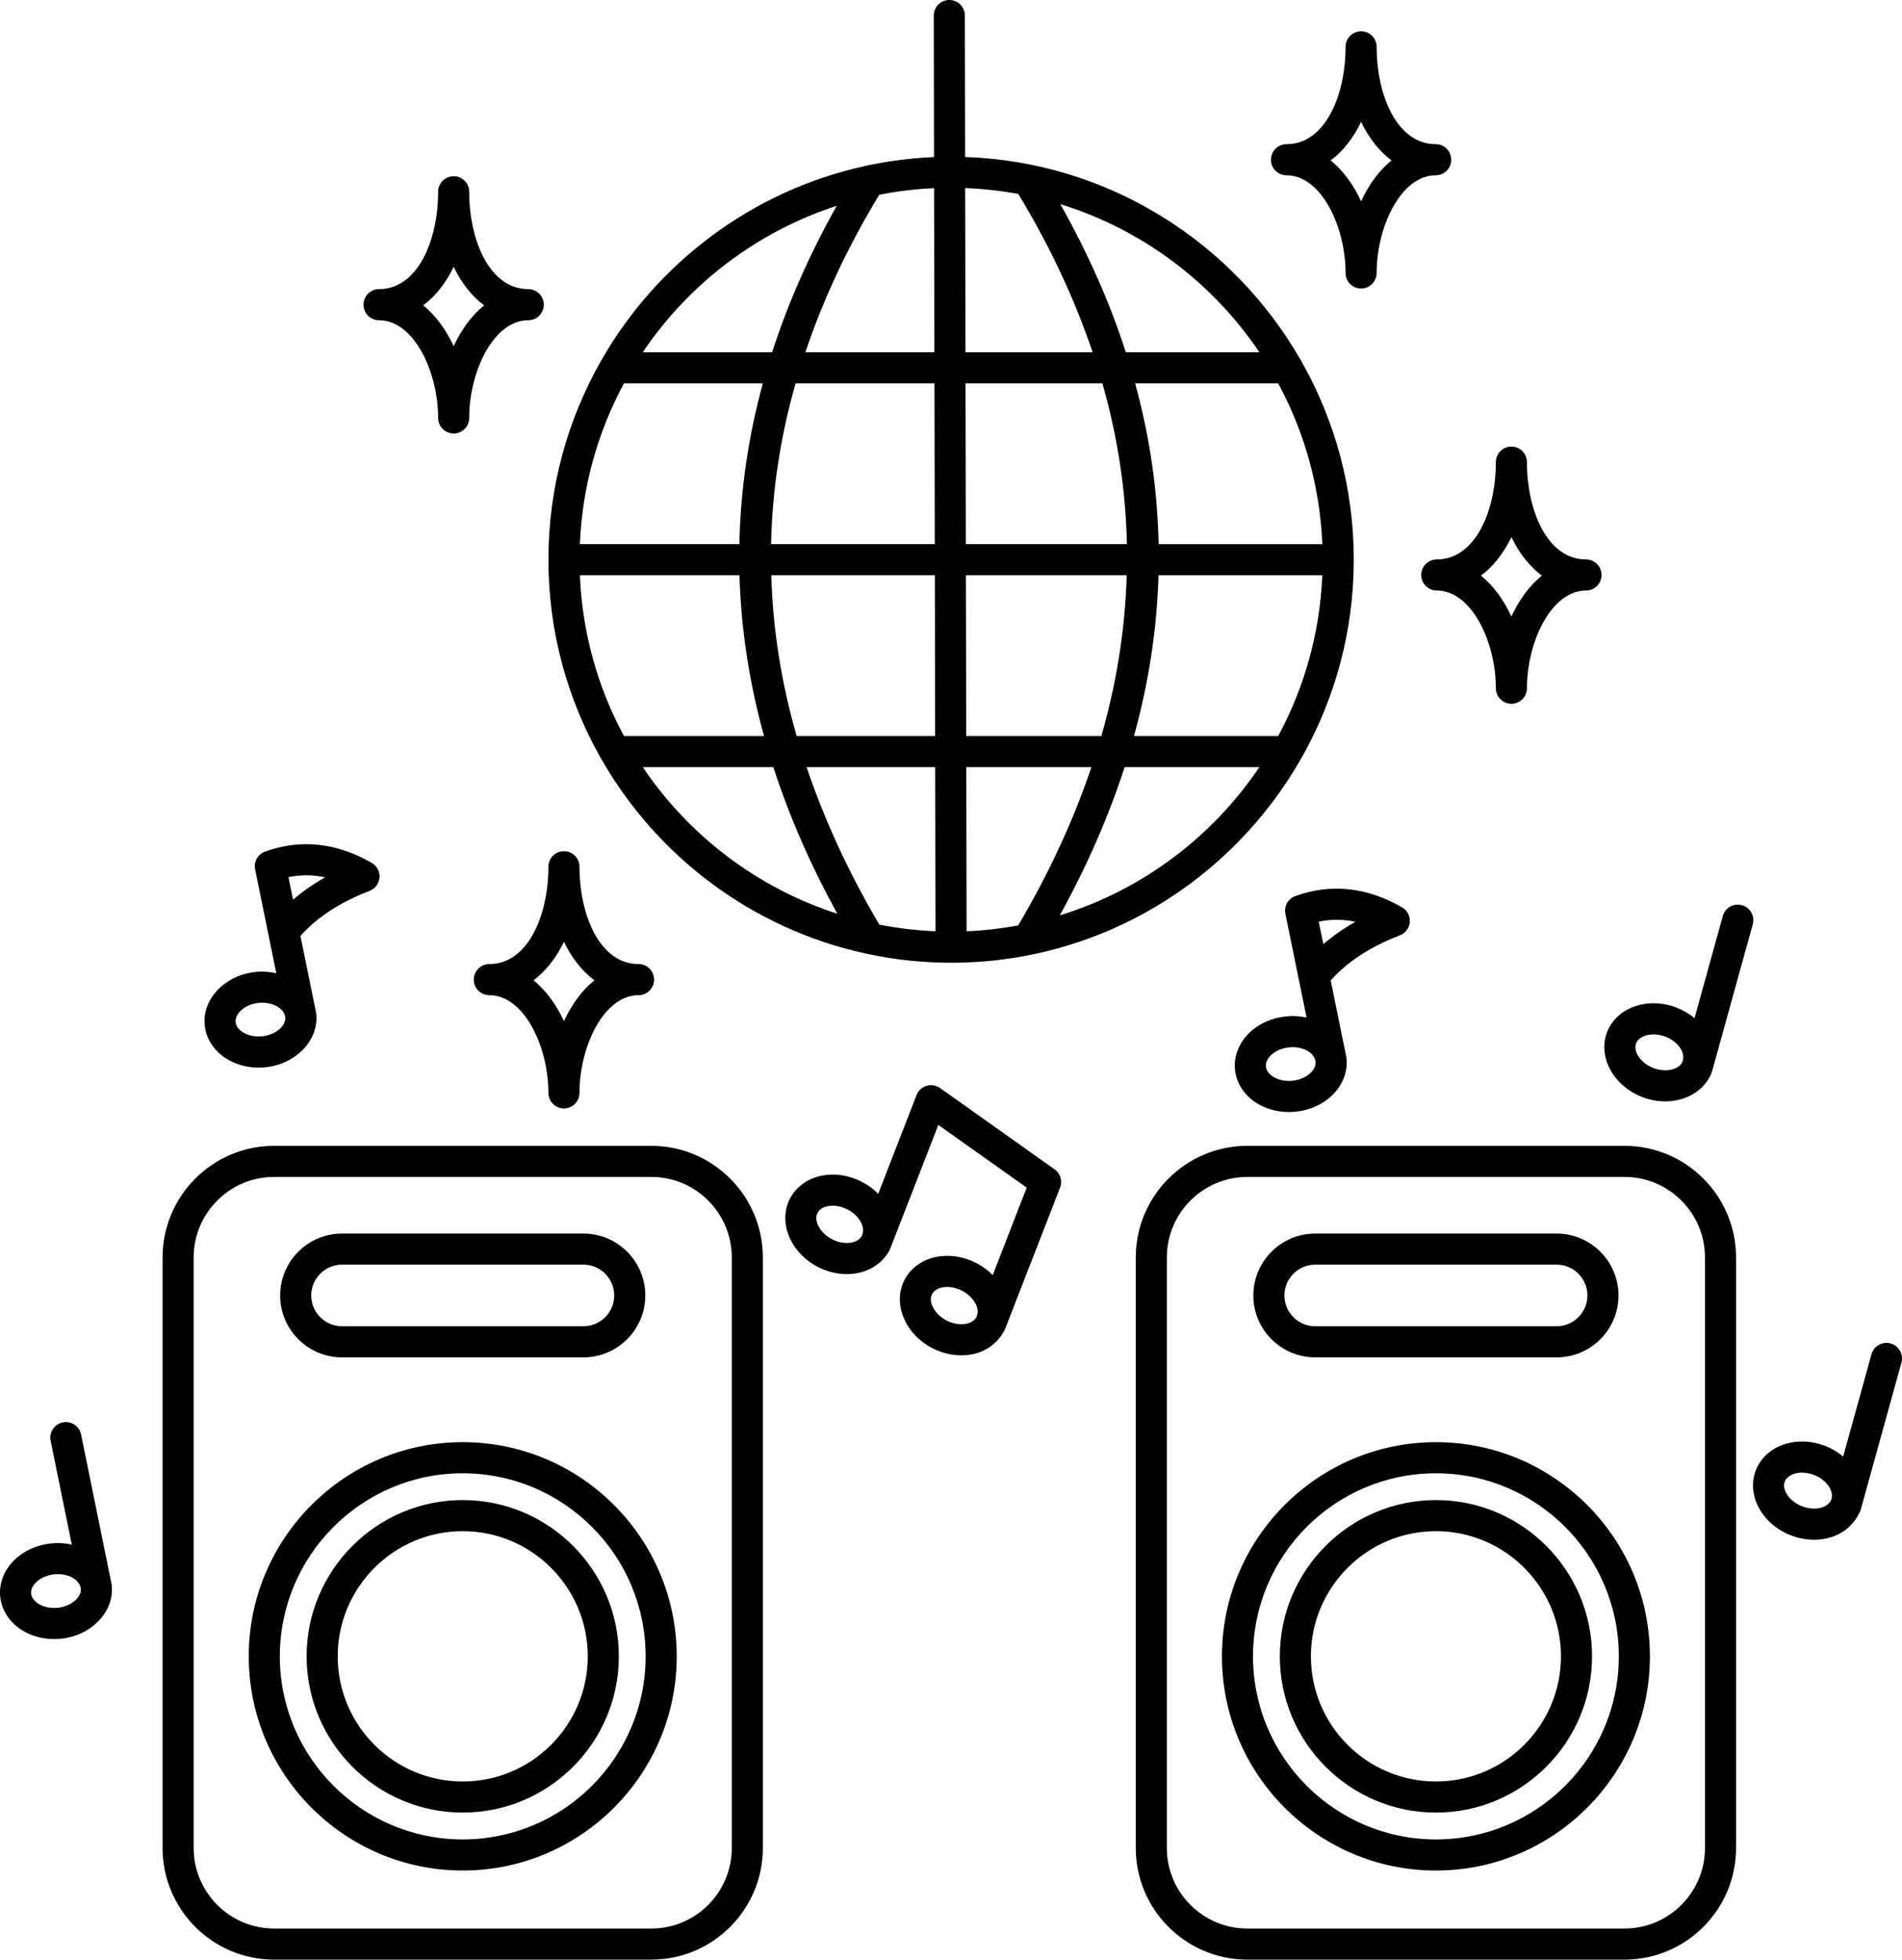 <?xml version="1.0" encoding="UTF-8"?>
<!DOCTYPE svg PUBLIC "-//W3C//DTD SVG 1.1//EN" "http://www.w3.org/Graphics/SVG/1.1/DTD/svg11.dtd">
<!-- Creator: CorelDRAW -->
<svg xmlns="http://www.w3.org/2000/svg" xml:space="preserve" width="45.491mm" height="46.865mm" version="1.1" style="shape-rendering:geometricPrecision; text-rendering:geometricPrecision; image-rendering:optimizeQuality; fill-rule:evenodd; clip-rule:evenodd"
viewBox="0 0 1662.31 1712.51"
 xmlns:xlink="http://www.w3.org/1999/xlink"
 xmlns:xodm="http://www.corel.com/coreldraw/odm/2003">
 <defs>
  <style type="text/css">
   <![CDATA[
    .fil0 {fill:black;fill-rule:nonzero}
   ]]>
  </style>
 </defs>
 <g id="Layer_x0020_1">
  <g id="_105553189775648">
   <path class="fil0" d="M479.31 489.12c0,62.74 16.55,121.66 45.4,172.73 0.19,0.49 0.51,0.87 0.76,1.33 48.67,85.31 131.88,148.38 230.49,169.98 0.36,0.11 0.74,0.18 1.12,0.26 23.92,5.16 48.72,7.93 74.16,7.93l0.03 0c130.75,-0.01 244.98,-71.8 305.65,-178.02 0.29,-0.51 0.65,-0.97 0.88,-1.52 28.83,-51.06 45.37,-109.97 45.37,-172.69 0,-62.72 -16.54,-121.62 -45.37,-172.7 -0.22,-0.55 -0.59,-1 -0.88,-1.53 -58.77,-102.87 -167.8,-173.36 -293.42,-177.7l-0.23 -123.64c-0.02,-7.5 -6.1,-13.56 -13.58,-13.56l-0.03 0c-7.49,0.01 -13.57,6.1 -13.55,13.62l0.22 123.66c-20.26,0.86 -40.07,3.42 -59.31,7.57 -0.24,0.06 -0.48,0.1 -0.72,0.17 -98.76,21.53 -182.11,84.64 -230.85,170.05 -0.24,0.47 -0.57,0.85 -0.77,1.33 -28.82,51.09 -45.37,109.99 -45.37,172.73zm676.36 -13.59l-143.06 0c-0.95,-47 -7.75,-93.87 -20.5,-140.53l124.99 0c22.78,42.15 36.48,89.86 38.58,140.53zm-38.58 167.72l-126.02 0c12.97,-46.93 20.13,-93.79 21.45,-140.54l143.15 0c-2.1,50.68 -15.8,98.41 -38.58,140.54zm-272.31 170.58l-0.27 -143.41 109.37 0c-15.56,46.08 -36.75,92.21 -64,138.33 -14.71,2.7 -29.77,4.44 -45.1,5.07zm-76.24 -5.79c-27.06,-45.88 -48.1,-91.78 -63.6,-137.62l112.41 0 0.27 143.41c-16.72,-0.69 -33.11,-2.65 -49.08,-5.79zm-261.74 -305.34l139.5 0c1.32,46.75 8.48,93.61 21.45,140.54l-122.38 0c-22.78,-42.14 -36.48,-89.86 -38.57,-140.54zm167.27 0l142.96 0 0.27 140.54 -121.04 0c-13.52,-46.93 -20.82,-93.79 -22.19,-140.54zm170.38 140.54l-0.27 -140.54 140.56 0c-1.37,46.73 -8.66,93.59 -22.19,140.54l-118.1 0zm140.46 -167.72l-140.78 0 -0.28 -140.53 119.63 0c13.31,46.66 20.44,93.52 21.42,140.53zm-167.94 0l-143.06 0c0.99,-47.02 8.1,-93.88 21.43,-140.53l121.38 0 0.25 140.53zm-170.77 0l-139.4 0c2.09,-50.67 15.79,-98.39 38.55,-140.53l121.36 0c-12.73,46.67 -19.55,93.53 -20.5,140.53zm-84.41 194.89l114.09 0c13.83,42.67 32.46,85.38 55.9,128.1 -69.97,-22.58 -129.67,-68.26 -170,-128.1zm364.46 129.52c23.8,-43.2 42.67,-86.38 56.65,-129.52l117.74 0c-41.16,61.09 -102.52,107.46 -174.39,129.52zm174.4 -492.13l-116.69 0c-13.98,-43.32 -33.05,-86.47 -57.23,-129.39 71.67,22.13 132.83,68.42 173.93,129.39zm-210.7 -138.33c27.84,45.84 49.33,91.98 64.97,138.33l-111.11 0 -0.28 -143.44c15.79,0.6 31.28,2.34 46.42,5.11zm-73.31 138.33l-112.76 0c15.54,-46.11 36.91,-91.99 64.56,-137.6 15.61,-3.08 31.61,-5.03 47.93,-5.78l0.27 143.38zm-85.36 -127.93c-23.8,42.44 -42.61,85.1 -56.44,127.93l-113.05 0c40.22,-59.69 99.74,-105.3 169.49,-127.93z"/>
   <path class="fil0" d="M569.25 1001.34l-329.68 0c-53.75,0 -97.48,43.78 -97.48,97.57l0 516.05c0,53.37 43.05,96.87 96.22,97.55l332.19 0c53.17,-0.68 96.22,-44.17 96.22,-97.55l0 -516.05c0,-53.8 -43.73,-97.57 -97.48,-97.57zm70.32 613.61c0,38.81 -31.55,70.39 -70.32,70.39l-329.68 0c-38.77,0 -70.32,-31.57 -70.32,-70.39l0 -516.04c0,-38.8 31.55,-70.39 70.32,-70.39l329.68 0c38.77,0 70.32,31.57 70.32,70.39l0 516.04z"/>
   <path class="fil0" d="M298.89 1186.19l211.03 0c29.8,0 54.06,-24.26 54.06,-54.08 0,-29.83 -24.26,-54.09 -54.06,-54.09l-211.03 0c-29.8,0 -54.05,24.26 -54.05,54.09 0.01,29.82 24.25,54.08 54.05,54.08zm0 -81.01l211.03 0c14.84,0 26.89,12.09 26.89,26.92 0,14.82 -12.05,26.9 -26.89,26.9l-211.03 0c-14.83,0 -26.89,-12.07 -26.89,-26.9 0,-14.83 12.07,-26.92 26.89,-26.92z"/>
   <path class="fil0" d="M404.42 1310.91c-75.23,0 -136.44,61.27 -136.44,136.56 0,75.3 61.21,136.55 136.44,136.55 75.23,0 136.44,-61.25 136.44,-136.55 0,-75.3 -61.21,-136.56 -136.44,-136.56zm0 245.94c-60.25,0 -109.27,-49.06 -109.27,-109.38 0,-60.31 49.02,-109.38 109.27,-109.38 60.27,0 109.28,49.06 109.28,109.38 0,60.32 -49.02,109.38 -109.28,109.38z"/>
   <path class="fil0" d="M404.42 1260.3c-103.12,0 -187.02,83.98 -187.02,187.18 0,103.2 83.9,187.18 187.02,187.18 103.12,0 187.02,-83.98 187.02,-187.18 0,-103.2 -83.9,-187.18 -187.02,-187.18zm0 347.18c-88.14,0 -159.86,-71.78 -159.86,-160 0,-88.22 71.72,-159.99 159.86,-159.99 88.15,0 159.86,71.77 159.86,159.99 0,88.22 -71.71,160 -159.86,160z"/>
   <path class="fil0" d="M1419.8 1001.34l-329.68 0c-53.74,0 -97.47,43.78 -97.47,97.57l0 516.05c0,53.37 43.05,96.87 96.22,97.55l332.19 0c53.17,-0.68 96.22,-44.17 96.22,-97.55l0 -516.05c0,-53.8 -43.73,-97.57 -97.47,-97.57zm70.32 613.61c0,38.81 -31.55,70.39 -70.32,70.39l-329.68 0c-38.77,0 -70.32,-31.57 -70.32,-70.39l0 -516.04c0,-38.8 31.55,-70.39 70.32,-70.39l329.68 0c38.77,0 70.32,31.57 70.32,70.39l0 516.04z"/>
   <path class="fil0" d="M1149.45 1186.19l211.03 0c29.82,0 54.06,-24.26 54.06,-54.08 0,-29.83 -24.26,-54.09 -54.06,-54.09l-211.03 0c-29.81,0 -54.05,24.26 -54.05,54.09 -0.02,29.82 24.24,54.08 54.05,54.08zm0 -81.01l211.03 0c14.83,0 26.89,12.09 26.89,26.92 0,14.82 -12.07,26.9 -26.89,26.9l-211.03 0c-14.83,0 -26.89,-12.07 -26.89,-26.9 0,-14.83 12.06,-26.92 26.89,-26.92z"/>
   <path class="fil0" d="M1254.97 1310.91c-75.23,0 -136.43,61.27 -136.43,136.56 0,75.3 61.2,136.55 136.43,136.55 75.23,0 136.45,-61.25 136.45,-136.55 0,-75.3 -61.21,-136.56 -136.45,-136.56zm0 245.94c-60.27,0 -109.27,-49.06 -109.27,-109.38 0,-60.31 49.02,-109.38 109.27,-109.38 60.25,0 109.28,49.06 109.28,109.38 0,60.32 -49.02,109.38 -109.28,109.38z"/>
   <path class="fil0" d="M1254.97 1260.3c-103.12,0 -187.02,83.98 -187.02,187.18 0,103.2 83.9,187.18 187.02,187.18 103.13,0 187.02,-83.98 187.02,-187.18 0,-103.2 -83.9,-187.18 -187.02,-187.18zm0 347.18c-88.14,0 -159.86,-71.78 -159.86,-160 0,-88.22 71.72,-159.99 159.86,-159.99 88.15,0 159.86,71.77 159.86,159.99 0,88.22 -71.72,160 -159.86,160z"/>
   <path class="fil0" d="M197.39 924.86c8.23,5.31 18.21,8.12 28.6,8.12 1.94,0 3.9,-0.1 5.86,-0.29 26.88,-2.72 46.85,-23.61 44.54,-46.59 -0.02,-0.31 -0.16,-0.6 -0.19,-0.92 -0.03,-0.15 0.03,-0.29 0,-0.44l-13.63 -66.83c14.52,-16.32 34.81,-29.56 60.42,-39.37 4.88,-1.88 8.27,-6.4 8.68,-11.62 0.41,-5.24 -2.23,-10.23 -6.77,-12.84 -30.78,-17.73 -62.12,-21.06 -93.2,-9.9 -6.36,2.28 -10.08,8.89 -8.73,15.52l11.61 56.93c0.03,0.23 0.07,0.41 0.12,0.62l6.79 33.28c-5.7,-1.3 -11.78,-1.79 -18.05,-1.15 -26.87,2.74 -46.85,23.63 -44.53,46.6 1.15,11.54 7.89,22.05 18.47,28.89zm86.76 -158.14c-10.36,5.84 -19.71,12.34 -28.03,19.51l-4.01 -19.69c10.7,-2.25 21.34,-2.2 32.04,0.18zm-57.97 109.69c0.99,-0.11 1.98,-0.15 2.97,-0.15 9.65,0 18.09,4.72 19.84,11.08l0.35 1.74c0.54,7.71 -8.79,15.38 -20.24,16.54 -6.23,0.65 -12.47,-0.69 -17.01,-3.62 -2.11,-1.37 -5.72,-4.32 -6.16,-8.79 -0.79,-7.78 8.67,-15.64 20.24,-16.8z"/>
   <path class="fil0" d="M1232.13 805.76c0.41,-5.23 -2.23,-10.24 -6.78,-12.84 -30.77,-17.7 -62.14,-21.04 -93.21,-9.88 -6.36,2.28 -10.08,8.88 -8.73,15.52l11.64 57.07c0.02,0.1 0.05,0.21 0.07,0.3l6.8 33.33c-5.77,-1.3 -11.88,-1.67 -18.03,-1.03 -12.45,1.27 -23.89,6.43 -32.21,14.56 -9,8.8 -13.49,20.49 -12.33,32 1.17,11.56 7.9,22.09 18.47,28.91 8.21,5.31 18.19,8.12 28.58,8.12 1.95,0 3.92,-0.1 5.89,-0.29 12.46,-1.26 23.9,-6.43 32.21,-14.55 9,-8.79 13.5,-20.47 12.33,-32.01 -0.03,-0.31 -0.16,-0.6 -0.21,-0.91 -0.03,-0.15 0.03,-0.28 0,-0.45l-13.62 -66.82c14.52,-16.34 34.82,-29.58 60.43,-39.4 4.91,-1.87 8.3,-6.4 8.71,-11.63zm-102.57 138.73c-6.23,0.65 -12.46,-0.69 -17,-3.62 -2.11,-1.37 -5.72,-4.3 -6.16,-8.79 -0.47,-4.47 2.5,-8.09 4.28,-9.84 3.87,-3.79 9.68,-6.32 15.95,-6.96 1.03,-0.1 2.05,-0.16 3.08,-0.16 5.19,0 10.15,1.33 13.95,3.77 1.94,1.25 5.08,3.94 5.91,7.86l0.24 1.18c0.32,4.35 -2.51,7.86 -4.28,9.58 -3.87,3.82 -9.68,6.34 -15.98,6.97zm27 -119.39l-4.01 -19.67c10.72,-2.24 21.35,-2.19 32.05,0.16 -10.36,5.82 -19.72,12.35 -28.04,19.51z"/>
   <path class="fil0" d="M1522.42 791.03c-7.21,-1.99 -14.7,2.23 -16.72,9.47l-24.7 89.23c-4.57,-3.77 -9.82,-6.87 -15.57,-9.12 -25.19,-9.8 -52.46,-0.26 -60.83,21.24 -8.36,21.5 5.32,46.97 30.5,56.79 6.72,2.61 13.58,3.85 20.21,3.85 18.18,0 34.48,-9.34 40.62,-25.11 0.11,-0.27 0.11,-0.55 0.21,-0.83 0.05,-0.16 0.18,-0.3 0.23,-0.46l35.53 -128.34c1.99,-7.23 -2.25,-14.7 -9.48,-16.72zm-77.47 142.3c-10.84,-4.23 -17.86,-14.32 -15.01,-21.61 1.91,-4.93 8.03,-7.76 15.16,-7.76 3.4,0 7.01,0.64 10.51,1.98 5.86,2.28 10.79,6.28 13.5,10.97 1.17,2.01 2.75,5.84 1.71,9.7l-0.33 1.17c-3.02,7.1 -14.84,9.69 -25.54,5.55z"/>
   <path class="fil0" d="M1652.36 1174.02c-7.22,-1.98 -14.7,2.23 -16.72,9.47l-24.75 89.37c-4.49,-3.76 -9.67,-6.95 -15.54,-9.23 -11.68,-4.57 -24.21,-5.15 -35.3,-1.68 -12.01,3.75 -21.31,12.11 -25.52,22.93 -8.35,21.53 5.33,47 30.5,56.79 6.67,2.6 13.61,3.91 20.41,3.91 5.11,0 10.15,-0.74 14.91,-2.22 10.88,-3.41 19.34,-10.71 24,-20.08 0.04,-0.08 0.07,-0.18 0.13,-0.28 0.42,-0.87 1.02,-1.66 1.37,-2.56 0.11,-0.27 0.12,-0.58 0.22,-0.85 0.05,-0.16 0.16,-0.28 0.22,-0.46l35.53 -128.36c2.01,-7.24 -2.23,-14.74 -9.45,-16.73zm-60.12 143.37c-5.15,1.59 -11.48,1.22 -17.36,-1.06 -10.84,-4.24 -17.86,-14.32 -15.03,-21.61 1.63,-4.18 5.9,-6.06 8.29,-6.82 2.1,-0.65 4.41,-0.98 6.79,-0.98 3.46,0 7.1,0.69 10.59,2.04 10.3,4.01 17.05,13.29 15.27,20.48l-0.36 1.35c-1.71,4.01 -5.84,5.85 -8.19,6.61z"/>
   <path class="fil0" d="M1242.14 502.47c0,7.51 6.08,13.59 13.58,13.59 30.44,0 51.63,45 51.63,85.37 0,7.52 6.09,13.59 13.58,13.59 7.49,0 13.58,-6.07 13.58,-13.59 0,-40.38 21.22,-85.37 51.63,-85.37 7.5,0 13.58,-6.08 13.58,-13.59 0,-7.51 -6.08,-13.59 -13.58,-13.59 -33.9,0 -51.63,-42.78 -51.63,-85.04 0,-7.52 -6.08,-13.59 -13.58,-13.59 -7.49,0 -13.58,6.07 -13.58,13.59 0,42.25 -17.73,85.04 -51.63,85.04 -7.49,0 -13.58,6.08 -13.58,13.59zm78.8 -33.1c6.78,14.14 15.84,25.63 26.6,33.68 -10.97,8.88 -19.95,21.34 -26.6,35.68 -6.67,-14.34 -15.64,-26.8 -26.61,-35.68 10.77,-8.05 19.82,-19.54 26.61,-33.68z"/>
   <path class="fil0" d="M1124.37 153.18c30.43,0 51.63,45 51.63,85.37 0,7.51 6.09,13.59 13.58,13.59 7.49,0 13.58,-6.08 13.58,-13.59 0,-40.39 21.22,-85.37 51.63,-85.37 7.49,0 13.58,-6.08 13.58,-13.59 0,-7.52 -6.08,-13.6 -13.58,-13.6 -33.9,0 -51.63,-42.78 -51.63,-85.05 0,-7.51 -6.08,-13.59 -13.58,-13.59 -7.49,0 -13.58,6.08 -13.58,13.59 0,42.26 -17.73,85.05 -51.63,85.05 -7.49,0 -13.58,6.08 -13.58,13.6 0,7.51 6.08,13.59 13.58,13.59zm65.21 -46.67c6.78,14.14 15.84,25.64 26.6,33.68 -10.97,8.88 -19.95,21.34 -26.6,35.68 -6.66,-14.34 -15.63,-26.8 -26.6,-35.68 10.78,-8.04 19.83,-19.54 26.6,-33.68z"/>
   <path class="fil0" d="M427.66 842.5c-7.49,0 -13.58,6.08 -13.58,13.59 0,7.52 6.09,13.6 13.58,13.6 30.43,0 51.63,45 51.63,85.36 0,7.52 6.09,13.6 13.58,13.6 7.49,0 13.58,-6.08 13.58,-13.6 0,-40.37 21.21,-85.36 51.63,-85.36 7.49,0 13.58,-6.08 13.58,-13.6 0,-7.51 -6.09,-13.59 -13.58,-13.59 -33.9,0 -51.63,-42.79 -51.63,-85.05 0,-7.52 -6.08,-13.6 -13.58,-13.6 -7.49,0 -13.58,6.08 -13.58,13.6 0.01,42.26 -17.73,85.05 -51.63,85.05zm65.22 -19.49c6.78,14.13 15.83,25.63 26.61,33.68 -10.97,8.87 -19.96,21.33 -26.61,35.68 -6.67,-14.34 -15.63,-26.8 -26.6,-35.69 10.76,-8.05 19.82,-19.54 26.6,-33.67z"/>
   <path class="fil0" d="M331.28 279.85c30.43,0 51.63,45 51.63,85.37 0,7.51 6.08,13.59 13.58,13.59 7.49,0 13.58,-6.08 13.58,-13.59 0,-40.39 21.21,-85.37 51.63,-85.37 7.49,0 13.58,-6.08 13.58,-13.59 0,-7.52 -6.09,-13.6 -13.58,-13.6 -33.89,0 -51.63,-42.77 -51.63,-85.04 0,-7.52 -6.08,-13.6 -13.58,-13.6 -7.49,0 -13.58,6.08 -13.58,13.6 0,42.25 -17.74,85.04 -51.63,85.04 -7.49,0 -13.58,6.08 -13.58,13.6 0,7.51 6.08,13.59 13.58,13.59zm65.22 -46.68c6.79,14.13 15.83,25.63 26.61,33.67 -10.97,8.88 -19.95,21.34 -26.61,35.68 -6.67,-14.34 -15.63,-26.8 -26.6,-35.68 10.77,-8.05 19.82,-19.55 26.6,-33.67z"/>
   <path class="fil0" d="M921.65 1021.86l-100.06 -71.03c-3.41,-2.4 -7.73,-3.13 -11.76,-1.95 -4,1.21 -7.24,4.2 -8.76,8.1l-33.54 86.31c-4.15,-4.21 -9.07,-7.83 -14.58,-10.64 -11.15,-5.7 -23.55,-7.56 -34.96,-5.22 -12.33,2.53 -22.41,9.91 -27.69,20.23 -10.46,20.57 0.58,47.29 24.64,59.56 8.01,4.09 16.67,6.2 25.14,6.2 3.33,0 6.61,-0.31 9.83,-0.98 12.33,-2.53 22.41,-9.91 27.69,-20.24 0.13,-0.27 0.18,-0.58 0.31,-0.86 0.07,-0.15 0.19,-0.24 0.24,-0.39l41.94 -107.88 77.23 54.8 -29.69 76.42c-4.16,-4.21 -9.08,-7.83 -14.58,-10.64 -11.17,-5.67 -23.58,-7.57 -34.96,-5.22 -12.33,2.53 -22.41,9.91 -27.69,20.24 -10.47,20.56 0.57,47.28 24.63,59.55 8.02,4.09 16.68,6.2 25.13,6.2 3.33,0 6.62,-0.31 9.83,-0.98 11.25,-2.29 20.44,-8.78 26,-17.72 0.2,-0.25 0.35,-0.55 0.55,-0.82 0.35,-0.6 0.82,-1.09 1.14,-1.7 0.12,-0.24 0.16,-0.51 0.27,-0.76 0.09,-0.17 0.22,-0.31 0.29,-0.49l48.25 -124.13c2.25,-5.77 0.27,-12.39 -4.81,-15.98zm-177.21 63.97c-5.28,1.08 -11.54,0.07 -17.16,-2.8 -10.36,-5.3 -16.34,-16.04 -12.8,-23 2.03,-4.01 6.48,-5.44 8.95,-5.95 1.38,-0.29 2.84,-0.42 4.33,-0.42 4.19,0 8.69,1.11 12.83,3.22 5.61,2.87 10.11,7.34 12.34,12.26 0.96,2.12 2.12,6.03 0.73,9.77l-0.46 1.18c-2.1,3.8 -6.36,5.23 -8.78,5.73zm100.08 71.01c-5.27,1.06 -11.54,0.08 -17.17,-2.8 -10.36,-5.3 -16.34,-16.04 -12.77,-23 2.03,-4 6.48,-5.45 8.94,-5.94 1.38,-0.29 2.83,-0.43 4.32,-0.43 4.21,0 8.71,1.12 12.86,3.23 5.61,2.86 10.1,7.32 12.34,12.24 0.97,2.11 2.13,6.04 0.74,9.78l-0.47 1.18c-2.1,3.82 -6.37,5.25 -8.78,5.73z"/>
   <path class="fil0" d="M97.47 1384.15l-26.59 -130.5c-1.49,-7.35 -8.62,-12.1 -16.02,-10.59 -7.36,1.49 -12.1,8.69 -10.6,16.04l18.48 90.71c-5.77,-1.3 -11.86,-1.68 -18.01,-1.04 -12.46,1.27 -23.91,6.43 -32.22,14.56 -9,8.78 -13.49,20.49 -12.33,32 1.17,11.55 7.9,22.09 18.47,28.91 8.23,5.31 18.21,8.13 28.61,8.13 1.95,0 3.91,-0.09 5.87,-0.28 26.87,-2.74 46.85,-23.63 44.52,-46.6 -0.03,-0.31 -0.16,-0.6 -0.19,-0.91 0,-0.15 0.04,-0.29 0.01,-0.44zm-47.05 20.88c-6.22,0.65 -12.47,-0.67 -17.02,-3.62 -2.12,-1.37 -5.72,-4.31 -6.18,-8.79 -0.46,-4.47 2.5,-8.09 4.28,-9.84 3.88,-3.79 9.69,-6.33 15.96,-6.96 1.03,-0.11 2.05,-0.16 3.08,-0.16 5.19,0 10.15,1.33 13.95,3.77 1.94,1.25 5.06,3.92 5.91,7.86l0.24 1.19c0.54,7.71 -8.79,15.4 -20.23,16.55z"/>
  </g>
 </g>
</svg>
